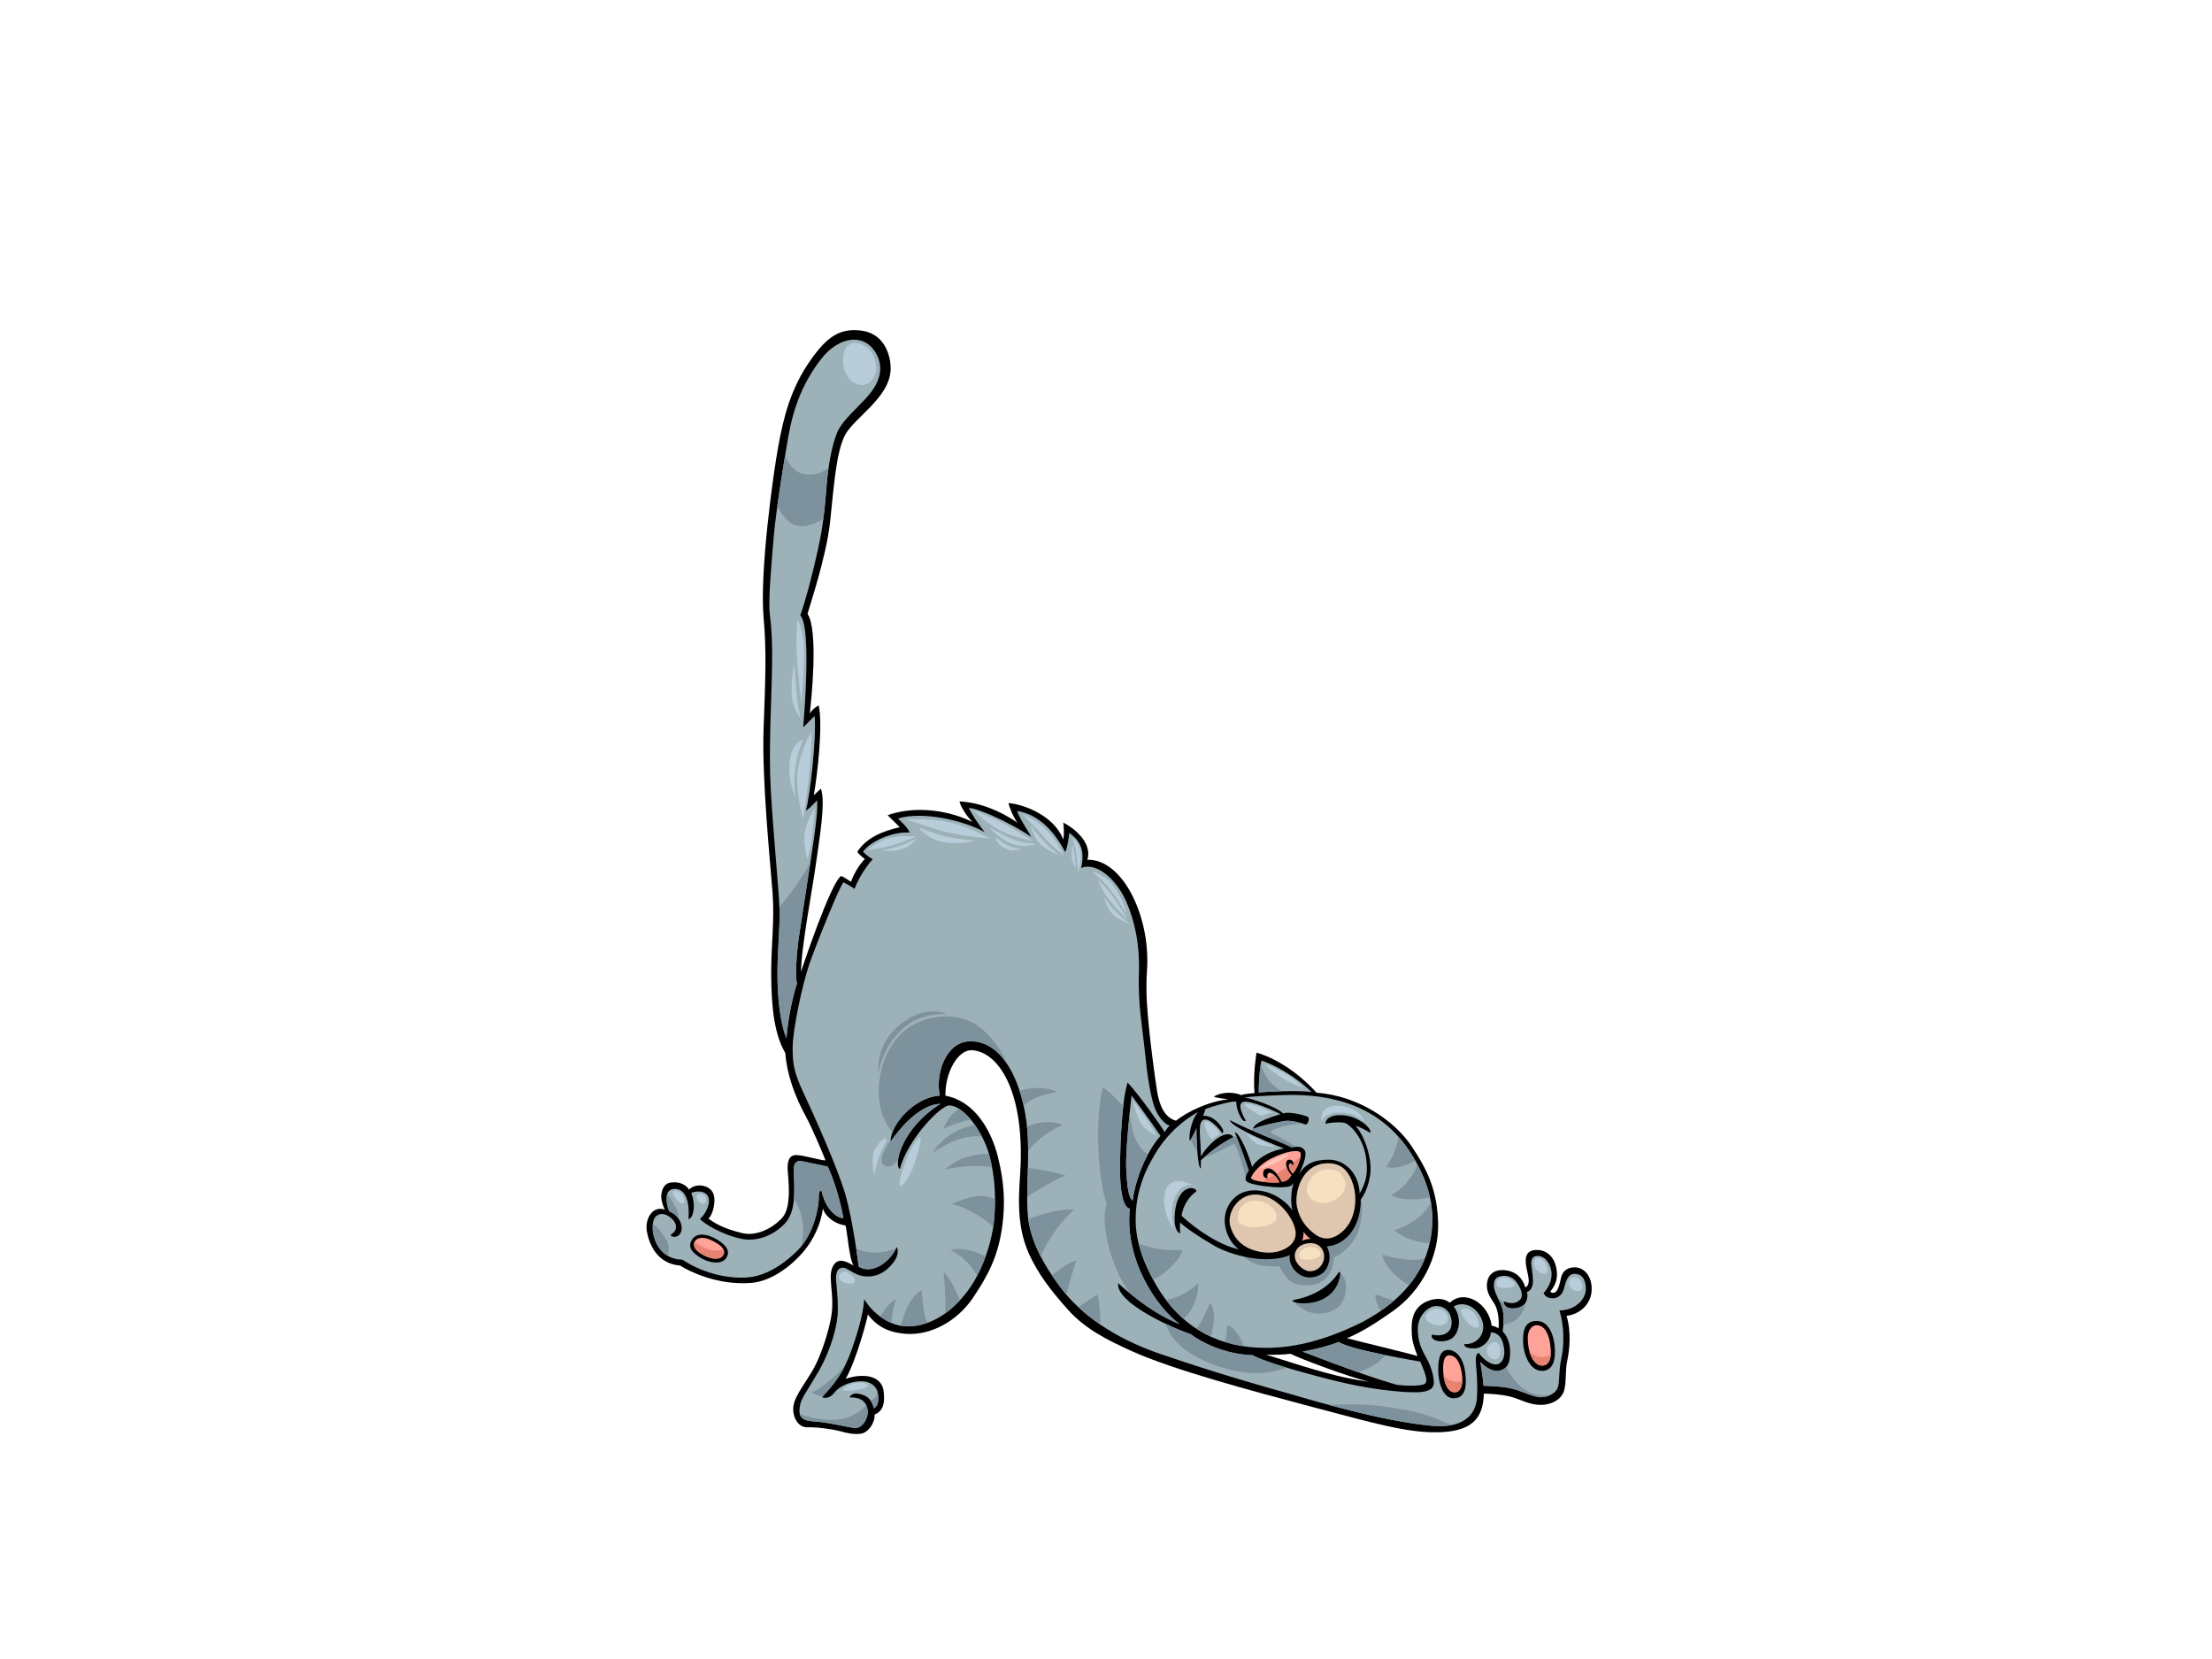 <?xml version="1.0" encoding="utf-8"?>
<!-- Generator: Adobe Illustrator 17.0.0, SVG Export Plug-In . SVG Version: 6.00 Build 0)  -->
<!DOCTYPE svg PUBLIC "-//W3C//DTD SVG 1.1//EN" "http://www.w3.org/Graphics/SVG/1.1/DTD/svg11.dtd">
<svg version="1.1" id="Layer_1" xmlns="http://www.w3.org/2000/svg" xmlns:xlink="http://www.w3.org/1999/xlink" x="0px" y="0px"
	 width="800px" height="600px" viewBox="0 0 800 600" enable-background="new 0 0 800 600" xml:space="preserve">
<g>
	<path d="M233.914,445.091c0.841,5.299,4.022,11.993,12.037,12.607c2.948,1.873,13.209,7.229,25.671,6.289
		c7.548-0.571,14.882-6.492,18.837-11.16c3.954-4.658,6.402-10.251,7.174-15.791c0.769,3.077,4.767,5.846,8.154,6.151
		c0.61,1.848,1.367,12.636,2.974,14.513c-1.068-0.537-3.297-1.929-5.021-1.728c-1.718,0.205-3.443,2.231-3.29,6.291
		c0.15,4.056,0.668,6.078,0.537,10.46c-0.189,6.165-3.875,16.96-6.469,21.776c-2.597,4.816-6.796,9.836-7.506,13.688
		c-0.708,3.852,1.465,8.12,4.969,8.01c3.501-0.111,9.295,0.697,11.862,1.419c2.533,0.709,4.867,1.219,7.4,0.913
		c2.724-0.326,5.238-3.876,5.071-6.896c2.637-1.112,3.954-3.544,3.244-8.614c-0.51-3.652-3.548-5.172-6.589-5.376
		c-3.042-0.2-5.487,0.479-7.097,1.014c3.854-6.792,7.723-21.371,7.993-23.25c3.144,4.077,7.142,6.538,13.914,7
		c8.897,0.606,18.451-4.612,24.142-13.071c5.634-8.372,9.224-15.38,10.612-26.299c0.991-7.822,0.768-15.225-1.693-24.913
		c-2.459-9.691-8.611-19.998-18.915-21.84c-0.152-8.306,4.462-16.804,9.689-16.457c9.227,0.614,18.487,14.041,17.515,41.389
		c-0.288,8.133-2.289,20.744,3.094,32.432c3.277,7.122,7.688,12.919,13.996,19.995c6.303,7.076,14.516,11.117,22.884,14.911
		c15.258,6.927,44.169,14.616,64.92,20.123c23.273,6.172,35.125,9.581,46.157,9.32c11.028-0.258,16.284-4.09,16.458-13.957
		c1.808,0,6.097,0.195,9.608,1.074c3.51,0.881,6.545,2.889,10.725,2.977c4.18,0.086,7.887-2.025,8.748-5.301
		c0.86-3.274,0.314-6.946,1.081-10.588c0.77-3.64,1.612-10.196-0.232-16.292c5.064-0.651,9.051-4.483,9.089-9.622
		c0.038-5.139-3.028-7.971-6.176-7.935c-3.141,0.036-4.522,1.726-5.019,4.217c-0.497,2.491-1.188,4.523-2.224,4.908
		c-1.035,0.383-1.559-0.382-1.559-0.382c1.609-1.879,2.416-4.025,2.416-5.903c0-5.901-3.273-9.089-7.147-9.128
		c-3.87-0.039-4.674,2.378-3.87,6.517c0.349,1.8,0.88,3.567,0.816,4.758c-0.061,1.191-0.433,1.876-1.241,2.26
		c-1.001-3.43-3.456-5.825-7.385-6.219c-3.924-0.39-6.183,1.671-6.475,4.813c-0.298,3.141,1.176,4.908,2.748,7.46
		c1.571,2.551,1.662,7.395,1.393,8.735c-0.807-0.54-1.812-0.82-2.451-0.953c-1.039-8.053-9.742-13.394-15.172-8.266
		c-0.603-0.564-2.999-2.192-7.023-0.95c-7.107,2.199-6.806,8.531-6.719,11.589c0.087,3.056,0.747,5.139,2.087,8.626
		c-1.339-0.534-24.681-6.17-25.486-6.437c5.632-2.414,10.115-5.311,16.328-9.626c10.735-7.463,16.883-19.897,16.625-31.808
		c-0.263-11.912-3.796-19.373-9.688-28.144c-5.89-8.768-18.718-18.064-34.264-19.223c-10.991-12.04-21.731-14.488-21.731-14.488
		s-1.335,7.767-0.727,14.614c-0.74,0.041-3.733,0.304-4.835,0.729c-1.609-0.806-6.241-1.602-9.857,0.532
		c0.805,0.539,3.655,0.729,5.267,0.997c-7.17,0.729-14.941,4.513-18.965,7.731c-4.024-1.074-5.95-5.287-6.806-10.427
		c-0.883-5.301-2.552-18.653-2.975-23.299c-0.424-4.645-1.318-11.98-0.72-20.516c0.615-8.766-1.016-18.524-5.141-26.87
		c-4.12-8.343-10.237-13.512-16.41-13.246c1.977-6.879-6.039-12.113-8.72-13.456c0.197,1.18,0.378,4.61,0,6.087
		c-3.534-8.933-14.727-12.763-19.83-13.154c0.491,2.06,2.156,5.89,3.331,7.111c-6.669-4.462-13.738-7.311-21.004-7.703
		c0,1.075,2.226,5.02,4.643,7.433c-10.337-5.075-22.512-5.468-30.658-2.427l4.366,4.305c-6.233,1.489-12.022,3.748-15.36,8.95
		c0.883,1.177,1.861,1.866,2.748,2.587c-3.338,3.303-5.007,8.21-5.007,8.21c-1.698-1.062-3.141-2.06-3.634-2.06
		c-3.828,2.749-14.162,33.553-14.428,34.627c0-8.611,4.12-29.915,5.3-38.556c1.18-8.638,3.731-22.775,1.865-27.684
		c-0.685,0.685-2.017,1.819-2.551,2.354c1.343-7.507,3.335-25.717,1.765-32.394c-0.536,0-2.432,1.506-3.237,2.848
		c0.538-4.293,3.237-30.14-0.798-35.985c0.386-1.82,6.788-20.463,8.159-33.325c1.373-12.86,2.16-24.932,5.324-31.226
		c3.164-6.292,16.273-13.638,16.569-23.847c0.14-4.909-2.159-12.859-10.308-14.038c-8.149-1.178-12.804,2.449-18.357,10.211
		c-7.658,10.698-10.113,21.497-11.974,31.608c-1.87,10.113-6.777,45.551-5.305,61.947c1.072,11.921,0.685,21.596,0,40.053
		c-0.686,18.453,2.455,48.987,3.242,59.491c0.782,10.504-0.59,18.453-0.492,30.236c0.098,11.782,1.274,21.204,5.103,27.684
		c0.538,7.513,3.279,15.423,7.577,23.203c1.876,3.489,5.726,12.383,6.953,15.614c-1.906,0.02-7.992-1.907-10.628-1.907
		c-2.634,0-3.242,2.431-3.038,5.61c0.212,3.175,1.52,13.146-1.929,16.999c-3.45,3.852-9.34,6.814-14.387,5.638
		c-6.688-1.554-10.182-3.639-12.353-5.291c1.524-1.117,3.116-6.836,1.495-9.573c-1.625-2.738-6.187-3.246-8.515-0.913
		c-1.077-1.609-3.169-3.005-6.696-2.533c-3.037,0.402-3.642,4.358-3.242,6.286c0.259,1.231,0.689,2.599,1.171,3.496
		C235.813,435.899,233.279,441.069,233.914,445.091z M466.781,489.625c2.416,1.341,20.947,8.428,28.406,10.097
		c-10.195-1.339-18.794-3.913-37.305-9.816C460.631,490.104,464.098,489.896,466.781,489.625z"/>
	<path d="M290.941,424.437c1.932-1.508,4.439-0.423,3.872,0.801c-2.344-0.891-4.054,1.36-4.024,3.487
		C289.68,429.025,289.051,425.906,290.941,424.437z"/>
	<path fill="#9DB1B8" d="M290.789,326.78c2.956-19.316,5.211-32.132,4.722-37.335c0,0-2.454,2.749-4.024,3.729
		c1.469-5.789,3.828-25.522,3.142-34.262c-0.271,0.272-2.556,2.553-4.125,4.123c0.271-3.593,3.045-36.319-1.079-40.443
		c1.866-5.206,4.414-14.728,6.379-23.758c1.967-9.032,2.453-14.431,3.144-23.17c0.685-8.737,2.452-16.983,4.513-20.615
		c2.062-3.632,6.284-7.264,9.618-10.897c3.34-3.632,7.882-9.857,3.442-16.885c-4.452-7.028-13.421-5.32-19.54,2.555
		c-9.227,11.876-11.092,23.56-12.368,30.922c-1.276,7.363-4.047,24.453-4.818,33.774c-0.776,9.323-2.033,22.986-1.365,27.875
		c0.668,4.892,0.824,9.953,0.824,14.512c0,12.072-1.117,29.177-0.724,43.409c0.36,13.129,3.286,42.143,3.409,49.149
		c0.122,7.003-0.76,13.877-0.76,22.709c0,8.836,0.983,17.868,3.238,23.366c0.69-8.541,2.748-16.688,3.831-19.829
		c-0.886-3.141,0.126-14.174,1.204-20.076C290.251,330,290.789,327.047,290.789,326.78z"/>
	<path fill="#9DB1B8" d="M456.199,383.541c-0.537,2.685-0.959,6.847-0.959,11.556c3.217-0.269,13.648-0.827,19.052-0.174
		C468.58,389.21,460.429,384.895,456.199,383.541z"/>
	<path fill="#9DB1B8" d="M492.803,478.09c16.636-8.855,25.221-21.462,25.221-37.294c0-8.047-2.686-15.827-8.049-24.143
		c-8.854-13.683-23.073-20.657-42.657-20.657c-5.096,0-13.79,0.49-17.236,0.89c3.243,0.649,11.245,3.244,14.015,5.816
		c2.087-0.933,9.151,0.926,9.151,1.463c0,0,0.469,1.499-0.873,2.572c0,0-4.96-1.701-7.471-1.352
		c-2.513,0.351-9.05,1.744-11.714,2.921c0.088-1.004,1.309-2.789,9.838-5.337c-1.077-0.803-10.721-5.163-13.369-4.471
		c-2.834,0.741,0.916,6.843,0.916,6.843s-0.536,0.32-0.961-0.085c-1.046-1.005-2.482-4.008-2.508-6.791
		c-0.268,0-0.86-0.082-1.128-0.082c-2.738,0.482-6.687,1.45-10.046,2.712c0,0.264-0.272,1.071-0.808,2.412
		c2.684,0,5.203,1.579,6.987,4.705c0.644,1.128,0,1.69,0,1.69c-2.98-4.028-6.121-6.12-7.492-4.431
		c-1.372,1.693-0.3,7.157-0.3,12.794c2.952-5.099,9.484-10.378,11.805-6.978c-5.141,2.402-9.41,6.189-11.805,8.317
		c0,1.071-0.057,2.149,0,2.952c-1.312-0.005-1.634-12.548-1.634-14.425c-0.538,1.342-1.933,4.029-2.415,4.511
		c-0.326-1.613,0.16-6.768,2.974-10.476c-6.972,4.023-12.607,9.658-16.631,17.171c-4.024,6.974-5.901,14.218-5.901,21.73
		c0,8.049,2.949,16.632,8.851,26.024c8.853,13.681,21.73,20.388,38.364,20.388C468.929,487.479,480.465,484.26,492.803,478.09z"/>
	<path fill="#9DB1B8" d="M419.715,410.791c-4.269-6.283-9.184-12.812-10.473-14.585c0,0-2.255,19.015-1.934,26.265
		c0.323,7.252,0.946,10.99,2.337,11.68C410.531,427.306,413.995,417.395,419.715,410.791z"/>
	<path fill="#9DB1B8" d="M484.219,485.335c-4.293,1.608-8.584,2.682-13.145,3.483c15.291,5.902,26.56,9.93,34.338,12.071
		c3.025,0.314,9.517,0.631,10.23-0.795c0.712-1.424-0.629-4.429-1.971-7.648C513.672,492.447,487.865,488.136,484.219,485.335z"/>
	<path fill="#9DB1B8" d="M536.533,501.163c5.634,0.265,8.031,0.463,10.703,1.15c2.671,0.69,5.683,2.214,8.615,2.871
		c2.928,0.662,6.635-0.933,7.496-3.26c0.865-2.324,0.269-5.85,1.343-10.645c1.078-4.793,1.04-11.77-0.686-17.33
		c5.978-0.072,9.776-4.329,9.544-8.164c-0.193-3.219-1.381-4.945-3.836-5.097c-2.45-0.155-3.258,2.111-3.983,5.021
		c-0.732,2.914-2.572,3.911-4.332,3.835c-1.722-0.076-2.724-0.847-3.144-1.916c1.878-1.879,3.452-5.102,2.72-8.399
		c-0.728-3.297-2.876-5.174-5.122-5.018c-1.468,0.104-2.272,1.185-2.007,3.409c0.266,2.222,0.573,3.757,0.573,5.905
		c0,2.147-1.112,3.448-2.185,3.718c0.523,1.876-0.19,3.872-1.112,4.676c-0.918,0.807-2.636,1.413-4.406,1.266
		c-1.844-0.152-2.854-0.96-2.879-2.531c0,0,2.65,1.148,4.527,0.345c0.811-0.346,2.067-1.111,2.034-2.647
		c-0.038-1.534-0.885-3.259-1.995-4.752c-1.112-1.495-3.109-2.455-5.291-2.107c-2.185,0.34-2.819,1.304-2.819,3.719
		c0,0.805,0.533,2.415,1.611,4.56c1.339,2.412,1.876,4.561,1.876,6.708c0,2.413-0.067,3.678-0.334,5.02
		c1.611,1.608,2.885,4.351,2.714,8.359c-0.174,4.008-1.622,5.28-3.879,5.86c-2.255,0.582-5.212-1.249-6.817-3.142
		C535.462,493.916,536.249,496.969,536.533,501.163z"/>
	<path fill="#9DB1B8" d="M310.548,458.106c5.077,3.078,11.632-2.016,13.778-7.111c0,0,1.391,2.292-1.319,5.728
		c-2.303,2.918-5.23,5.073-9.689,4.919c-4.462-0.154-6.688-3.446-8.847-3.136c-1.443,0.203-2.3,1.643-2.073,4.676
		c0.222,3.029,0.63,5.259,0.63,10.533c0,5.271-2.315,14.032-6.873,22.081c-4.829,8.313-6.41,9.767-6.914,12.997
		c-0.508,3.244,0.404,5.069,5.067,5.275c4.666,0.2,11.806,2.033,14.727,2.385c2.917,0.349,5.251-3.911,4.743-6.645
		c-0.508-2.736-2.028-4.46-6.591-4.46c1.217-1.825,2.834-1.61,5.271-0.712c1.929,0.712,3.142,2.637,3.55,4.665
		c1.42-0.507,1.929-2.634,1.519-5.272c-0.403-2.638-2.632-4.496-6.082-4.479c-3.445,0.015-7.603,1.436-9.732,4.174
		c-2.129,2.739-4.392,1.594-4.392,1.594c4.833-5.363,7.736-8.791,10.779-17.411c3.042-8.615,4.295-14.575,4.447-18.113
		c1.847,3.382,7.612,9.657,15.263,9.902c7.657,0.248,15.655-4.213,21.959-12.517c6.306-8.303,9.379-19.994,9.842-26.762
		c0.459-6.767,0.498-13.779-1.749-22.423c-2.251-8.641-9.307-18.189-14.583-18.189c-3.069,0-14.901,12.067-17.88,23.02
		c-2.392-2.091,1.302-15.318,14.755-23.608c-5.15,0.139-11.455,4.292-18.07,13.674c0-6.768,9.38-16.303,17.8-16.627
		c-1.652-7.98,2.196-19.514,10.96-19.668c13.4-0.236,20.301,18.915,20.917,35.371c0.386,10.307-0.772,20.762,0,27.992
		c0.768,7.228,3.999,15.223,11.688,25.529c7.689,10.306,19.749,18.236,34.504,23.599c13.146,4.565,29.242,9.662,48.559,15.024
		c26.29,7.782,40.951,10.556,51.241,11.535c11.104,1.065,16.016-3.649,16.428-10.229c0.259-4.177-0.056-8.389-0.331-11.5
		c-0.273-3.108-0.017-4.401,0.976-4.614c1.877,2.682,4.852,4.609,6.806,4.077c1.955-0.526,2.738-3.08,2.344-5.73
		c-0.39-2.652-1.373-5.595-4.757-5.805c-0.344,3.404-3.318,5.775-5.944,5.82c-1.768,0.028-3.749-0.219-3.717-1.528
		c5.354,0.191,8.244-4.676,6.258-9.156c-1.983-4.483-6.422-6.552-10.081-4.483c1.071,1.341,2.455,4.223,1.722,7.496
		c-0.733,3.275-2.508,4.798-5.413,5.072c-2.901,0.269-4.797-0.977-4.106-2.4c2.456,0.732,7.181,0.261,7.058-4.309
		c-0.122-4.567-3.231-6.214-5.982-5.987c-2.753,0.224-6.332,3.705-6.246,8.44c0.064,3.534,0.693,5.864,2.57,9.35
		c2.148,3.755,2.931,6.313,3.221,9.39c0.288,3.078-2.449,3.639-4.66,3.907c-1.039,0.127-5.581,0.278-14.21-0.869
		c-8.629-1.147-15.702-2.818-24.388-5.148c-8.681-2.329-18.565-5.237-22.328-7.336c-10.21-0.294-18.763-4.819-22.298-7.57
		c-7.806-2.634-27.272-11.659-26.258-18.451c0,0,10.847,10.443,22.247,14.831c-8.346-6.188-19.929-23.07-18.065-41.823
		c0,0-3.421,0.469-3.533-13.841c-0.033-4.382,0.332-24.216,2.749-31.708c3.83,3.925,12.552,16.258,13.357,17.867
		c0.805-1.074,1.054-1.55,1.86-2.357c-1.61-0.265-4.086-2.966-5.399-6.38c-1.523-3.965-2.751-11.979-3.535-20.03
		c-0.787-8.049-2.589-17.253-2.195-28.346c0.392-11.093-1.72-19.785-4.578-26.233c-3.832-8.638-11.094-14.333-16.298-12.174
		c1.375-6.283-0.197-9.72-4.321-12.663c0,0-0.488,5.102-1.468,6.968c-3.534-6.968-9.326-13.644-17.378-14.92
		c0.396,1.866,3.731,6.873,5.107,9.425c-6.971-4.909-19.435-10.504-22.583-10.504c1.18,2.554,3.338,5.595,5.695,8.734
		c-7.459-4.218-22.482-7.655-31.312-4.904c0,0,4.118,3.763,4.118,5.104c-5.102-0.491-13.544,2.554-16.786,6.871
		c0.887,0.981,2.358,2.158,3.54,2.75c0,0-4.126,4.32-6.585,10.7c-1.273-0.885-2.95-1.822-4.021-2.357
		c-1.376,1.473-9.622,21.796-12.275,29.45c-2.647,7.659-5.984,23.562-6.084,30.042c-0.097,6.478,0.653,9.7,4.19,17.233
		c3.539,7.537,11.844,25.994,14.766,35.837C308.553,441.494,310.548,458.106,310.548,458.106z"/>
	<path fill="#9DB1B8" d="M246.764,455.569c8.583,5.634,17.803,6.888,23.682,6.421c4.565-0.367,10.716-2.602,17.926-9.652
		c6.449-6.298,7.856-17.05,7.762-19.278c-0.09-2.225,0.806-3.229,1.098-1.918c1.239,5.568,4.988,9.42,7.778,9.392
		c-1.065-6.255-3.295-13.605-5.628-18.625c-1.613-0.269-7.974-1.739-9.664-2.034c-1.69-0.296-2.814,1.089-2.685,3.489
		c0.487,8.99,0.542,15.313-3.366,19.331c-3.75,3.853-9.645,6.613-15.69,5.305c-7.501-1.621-14.004-5.956-14.812-7.171
		c1.516-1.218,3.84-4.928,3.128-7.562c-0.709-2.637-4.155-2.738-6.282-1.855c1.819,4.694,0.602,9.459-1.018,9.459
		c0.607-7.809-1.855-11.354-5.58-10.85c-3.635,0.494-2.126,6.794-1.314,8.11c4.155,1.726,5.273,5.982,3.852,8.111
		c-0.936,1.403-3.043,1.321-3.451,0.407c0.813-0.711,2.237-1.319,1.93-3.449c-0.305-2.129-3.342-4.358-5.272-4.154
		c-1.926,0.202-3.451,1.621-3.042,6.079C236.521,449.587,239.564,455.468,246.764,455.569z"/>
	<path fill="#7E929D" d="M297.8,187.556c-2.055,1.399-4.492,2.35-6.569,2.667c-2.936,0.453-5.416-0.814-7.328-3.004
		c-1.113-1.272-2.018-2.706-2.76-4.233c0.857-6.271,1.918-12.985,2.749-17.994c1.37,2.941,3.568,5.76,6.793,6.439
		c3.301,0.692,6.669-0.25,8.999-2.379c-0.308,2.125-0.564,4.352-0.737,6.614C298.59,180.203,298.282,183.843,297.8,187.556z"/>
	<path fill="#7E929D" d="M281.937,329.464c-0.007-0.395-0.022-0.866-0.048-1.389c4.151-5.047,7.914-10.33,11.164-15.9
		c-0.672,4.348-1.44,9.224-2.264,14.606c0,0.267-0.539,3.22-1.339,8.854c-1.078,5.902-2.09,16.935-1.204,20.076
		c-1.082,3.141-3.141,11.288-3.831,19.829c-2.255-5.498-3.238-14.53-3.238-23.366C281.177,343.341,282.06,336.467,281.937,329.464z"
		/>
	<path fill="#7E929D" d="M463.648,394.674c-3.569,0.095-6.841,0.296-8.408,0.423c0-4.051,0.313-7.694,0.744-10.341
		C456.9,388.845,460,392.902,463.648,394.674z"/>
	<path fill="#7E929D" d="M471.429,470.135c1.903-0.352,3.796-0.879,5.53-1.756c3.505-1.773,6.204-4.356,7.528-8.046
		c0.013,0.008,0.021,0.018,0.032,0.023c3.299,1.675,3.366,10.709-2.09,13.424c-4.223,2.101-8.756,1.666-12.495-1.159
		c-0.825-0.525-1.41-1.243-1.78-2.135c0.085-0.013,0.185-0.033,0.297-0.054C469.445,470.389,470.45,470.318,471.429,470.135z"/>
	<path fill="#7E929D" d="M460.453,440.007c4.54-1.497,9.254-2.585,13.922-3.617c3.233-0.713,15.567-3.384,17.766-2.559
		c0.944,1.893,0.378,9.267-1.421,12.857c-1.795,3.597-5.496,7.073-8.292,8.018c-0.414,9.259-7.449,11.045-12.992,9.815
		c-3.732-0.829-5.195-3.862-6.771-6.498c-14.928,0.555-14.92-7.073-12.833-10.603C452.132,443.528,456.278,441.381,460.453,440.007z
		"/>
	<path fill="#7E929D" d="M430.575,412.228c0.615-0.923,1.661-2.974,2.111-4.097c0,0.954,0.085,4.675,0.337,8.099
		C432.984,416.288,431.071,413.732,430.575,412.228z"/>
	<path fill="#7E929D" d="M501.273,422.085c2.686-3.858,3.861-7.031,4.455-11.018c1.529,1.717,2.949,3.579,4.247,5.586
		c0.666,1.033,1.291,2.061,1.877,3.079C508.499,421.568,504.9,422.887,501.273,422.085z"/>
	<path fill="#7E929D" d="M503.059,432.178c4.391-2.156,8.041-6.484,9.509-11.139c2.184,4.038,3.718,7.982,4.588,11.924
		C513.791,434.05,506.028,434.218,503.059,432.178z"/>
	<path fill="#7E929D" d="M504.274,444.958c5.193-1.719,10.835-5.14,13.22-10.217c0.341,2.009,0.53,4.024,0.53,6.055
		c0,3.061-0.326,6.004-0.966,8.821C512.405,449.352,507.857,447.941,504.274,444.958z"/>
	<path fill="#7E929D" d="M499.919,453.857c4.983,1.1,10.379,2.622,15.419,1.246c-1.391,3.47-3.325,6.721-5.786,9.746
		C507.539,463.697,501.192,459.246,499.919,453.857z"/>
	<path fill="#7E929D" d="M497.457,468.145c2.324,0.588,4.436,1.825,6.805,2.153c-1.531,1.341-3.188,2.624-4.969,3.85
		C498.254,472.297,497.264,470.126,497.457,468.145z"/>
	<path fill="#7E929D" d="M419.83,451.861c2.66,0.406,5.238,0.178,7.901,0.208c-0.659,2.398-2.583,4.416-4.284,6.128
		c-1.944,1.96-3.881,3.596-6.494,4.421c-2.404-4.436-4.114-8.692-5.127-12.802C414.452,450.637,417.106,451.446,419.83,451.861z"/>
	<path fill="#7E929D" d="M433.406,464.013c0.147,4.62-1.932,10.007-5.356,13.03c-2.292-2.016-4.417-4.324-6.373-6.928
		C426.024,469.46,430.297,467.064,433.406,464.013z"/>
	<path fill="#7E929D" d="M437.774,471.172c2.049,3.505,1.284,8.35,0.123,12.248c-1.836-0.839-3.59-1.812-5.278-2.917
		C435.13,477.871,435.984,474.315,437.774,471.172z"/>
	<path fill="#7E929D" d="M449.765,486.882c-2.298-0.344-4.516-0.836-6.649-1.482c0.341-2.04,0.593-4.082,0.718-6.143
		C446.683,480.043,448.937,484.198,449.765,486.882z"/>
	<path fill="#7E929D" d="M468.905,415.047c-2.454,1.41-6.908-1.603-9.235-2.539c-2.34-0.936-5.5-2.131-7.625-3.457
		c0.321-0.396,0.764-0.562,1.843-1.022c2.967-1.11,8.698-2.32,11.016-2.643c2.048-0.284,5.72,0.792,7.007,1.199
		c-1.406-0.253-4.013-0.109-6.87,0.576c-2.855,0.683-5.796,1.767-5.393,2.333C460.053,410.056,465.765,412.553,468.905,415.047z"/>
	<path fill="#7E929D" d="M448.302,412.031c0.859,1.591,2.044,4.283,2.63,5.998c0.564,1.662,1.538,3.821,1.419,5.612
		c-0.057,0.887-1.378,2.087-1.556,3.037c-0.885-3.784-3.743-13.176-4.425-12.919c-3.301,1.245-7.566,4.146-10.755,4.704
		c2.098-1.821,5.05-4.228,8.507-6.15C446.528,411.025,447.412,410.386,448.302,412.031z"/>
	<path fill="#7E929D" d="M408.558,402.48c0.593,5.768,1.82,11.842,6.542,15.018c0.02,0.012,0.035,0.017,0.052,0.029
		c-3.016,5.592-4.892,11.85-5.508,16.625c-1.391-0.691-2.014-4.429-2.337-11.68C407.104,417.909,407.922,408.691,408.558,402.48z"/>
	<path fill="#7E929D" d="M491.166,496.302c-5.723-2.019-12.4-4.512-20.091-7.483c4.56-0.801,8.852-1.875,13.145-3.483
		c1.885,1.448,9.695,3.296,16.801,4.748C498.836,493.096,494.601,495.181,491.166,496.302z"/>
	<path fill="#7E929D" d="M548.704,476.952c-1.145,0.992-3.121,1.936-4.974,2.087c0.032-0.71,0.047-1.525,0.047-2.558
		c0-2.148-0.537-4.296-1.876-6.708c-0.112-0.221-0.216-0.434-0.312-0.643c0.646,0.818,1.414,1.545,2.339,2.189
		c0.273,1.132,1.23,1.735,2.788,1.866c1.769,0.148,3.488-0.459,4.406-1.266c0.186-0.163,0.357-0.38,0.516-0.629
		C551.28,473.458,550.317,475.552,548.704,476.952z"/>
	<path fill="#7E929D" d="M542.279,495.72c0.969-0.249,1.783-0.628,2.419-1.291c3.085,5.797,7.656,10.684,14.811,10.175
		c0.455-0.03,0.903-0.087,1.346-0.16c-1.491,0.774-3.368,1.106-5.004,0.739c-2.932-0.657-5.944-2.181-8.615-2.871
		c-2.672-0.687-5.07-0.885-10.703-1.15c-0.285-4.193-1.071-7.246-1.071-8.585C537.067,494.471,540.024,496.302,542.279,495.72z"/>
	<path fill="#7E929D" d="M440.35,494.045c-7.761-2.703-16.004-7.097-18.805-15.291c3.507,1.669,6.827,3.005,9.13,3.78
		c3.535,2.751,12.088,7.277,22.298,7.57c2.33,1.299,7.012,2.909,12.303,4.502C457.362,497.835,448.29,496.813,440.35,494.045z"/>
	<path fill="#7E929D" d="M400.256,435.392c-2.707-6.953-4.758-29.471-1.327-42.117c2.099,1.174,5.274,4.77,7.31,6.796
		c-1.012,8.811-1.195,20.017-1.172,23.179c0.112,14.31,3.533,13.841,3.533,13.841c-1.864,18.753,9.719,35.635,18.065,41.823
		c-6.751-2.6-13.306-7.318-17.533-10.739C402.686,460.927,397.434,442.546,400.256,435.392z"/>
	<path fill="#7E929D" d="M339.885,396.264c-7.031,0.273-14.726,6.964-17.077,13.109c-5.016-5.386-5.748-13.709-4.429-20.668
		c1.416-7.469,5.253-14.479,12.14-18.2c7.06-3.813,16.543-4.194,23.246,0.611c4.754,3.405,8.268,8.388,10.534,13.813
		c-3.349-5.106-7.823-8.431-13.454-8.333C342.081,376.749,338.232,388.283,339.885,396.264z"/>
	<path fill="#7E929D" d="M382.37,394.96c-4.303,0.703-9.058,1.901-12.145,4.989c-0.41-1.834-0.895-3.635-1.46-5.371
		C373.159,392.927,379.215,393.187,382.37,394.96z"/>
	<path fill="#7E929D" d="M371.421,407.424c3.805-1.741,8.96-2.256,12.871-0.548c-2.665,1.022-9.223,4.744-12.451,9.524
		c0-1.474-0.027-2.954-0.079-4.433C371.704,410.469,371.583,408.947,371.421,407.424z"/>
	<path fill="#7E929D" d="M385.306,425.123c-5.629,2.476-12.42,6.604-13.814,7.812c0.021-3.259,0.165-6.82,0.266-10.523
		C374.245,422.599,383.358,424.266,385.306,425.123z"/>
	<path fill="#7E929D" d="M388.587,437.431c-6.913,5.991-10.856,13.854-12.229,16.931c-2.55-4.948-3.924-9.351-4.482-13.481
		C377.711,438.825,382.353,437.3,388.587,437.431z"/>
	<path fill="#7E929D" d="M396.884,468.156c0.764,2.92,1.248,8.245,0.911,10.797c-2.811-1.924-5.414-3.995-7.784-6.205
		C391.284,472.043,394.336,469.614,396.884,468.156z"/>
	<path fill="#7E929D" d="M351.181,405.007c-3.459,0.554-6.768,1.678-9.941,3.158c1.176-2.848,2.896-5.631,5.629-7.135
		C348.32,401.95,349.791,403.332,351.181,405.007z"/>
	<path fill="#7E929D" d="M337.181,417.076c3.361-5.529,9.071-9.123,15.465-10.138c0.887,1.262,1.714,2.633,2.455,4.056
		C348.636,410.412,342.381,413.35,337.181,417.076z"/>
	<path fill="#7E929D" d="M344.164,435.46c4.642-2.107,11.037-4.348,15.69-1.667c0,2.265-0.096,4.46-0.243,6.625
		c-0.068,1.002-0.203,2.122-0.385,3.31C357.275,441.709,350.337,436.661,344.164,435.46z"/>
	<path fill="#7E929D" d="M343.735,452.138c4.45-1.497,10.827,1.085,12.691,2.383c-0.84,2.326-1.853,4.674-3.043,6.928
		C352.578,459.586,348.646,454.175,343.735,452.138z"/>
	<path fill="#7E929D" d="M341.27,460.011c2.564,2.506,4.509,6.976,5.935,10.227c-1.743,1.892-3.586,3.512-5.488,4.855
		C342.185,472.996,341.732,464.313,341.27,460.011z"/>
	<path fill="#7E929D" d="M333.412,466.63c0.174,3.828,0.482,8.436,1.925,11.819c-2.496,0.894-5.03,1.332-7.527,1.247
		c-0.696-0.021-1.372-0.11-2.038-0.225C327.081,475.055,328.972,468.881,333.412,466.63z"/>
	<path fill="#7E929D" d="M324.065,469.842c-1.076,2.921-1.61,6.884-1.697,8.632c-1.481-0.62-2.843-1.429-4.056-2.33
		C319.276,474.773,321.297,471.225,324.065,469.842z"/>
	<path fill="#7E929D" d="M502.223,508.903c4.358,0.686,8.846,1.415,13.068,2.711c3.322,1.019,6.502,2.379,9.66,3.808
		c-2.03,0.399-4.419,0.493-7.196,0.224c-8.323-0.79-19.508-2.762-37.391-7.596C487.663,507.799,495.008,507.767,502.223,508.903z"/>
	<path fill="#7E929D" d="M341.842,422.929c4.063-3.948,10.22-5.636,15.807-5.671c0.069,0.245,0.147,0.493,0.213,0.736
		c0.372,1.437,0.677,2.826,0.932,4.179C353.142,421.154,347.451,421.894,341.842,422.929z"/>
	<path fill="#7E929D" d="M389.204,455.863c-1.028,3.184-3.184,10.768-3.558,12.346c-0.762-0.89-1.502-1.793-2.196-2.723
		c-1.11-1.488-2.122-2.922-3.048-4.317C382.621,459.541,386.536,456.513,389.204,455.863z"/>
	<path fill="#7E929D" d="M315.121,506.216c0.721,0.016,1.166-0.425,1.576-0.942c0.629-0.792,0.559-1.859,0.302-2.858
		c0.261,0.492,0.439,1.033,0.529,1.613c0.41,2.637-0.099,4.765-1.519,5.272c-0.22-1.099-0.686-2.16-1.365-3.023
		C314.791,506.236,314.944,506.213,315.121,506.216z"/>
	<path fill="#7E929D" d="M304.651,513.16c3.109-0.514,7.585-3.067,8.524-5.204c0.286,0.547,0.479,1.168,0.605,1.853
		c0.507,2.734-1.826,6.994-4.743,6.645c-2.92-0.352-10.06-2.185-14.727-2.385c-3.194-0.139-4.622-1.041-5.047-2.635
		C294.239,513.054,299.64,513.987,304.651,513.16z"/>
	<path fill="#7E929D" d="M293.927,503.477c1.993-0.988,3.787-2.242,5.498-3.672c2.137-1.79,4.373-3.663,6.165-5.844
		c-2.192,4.428-4.603,7.278-7.93,10.984C296.787,505.108,293.286,503.799,293.927,503.477z"/>
	<path fill="#7E929D" d="M324.122,451.448c-2.331,4.94-8.647,9.642-13.574,6.658c0,0-0.319-2.695-0.901-6.555
		C313.917,453.7,319.833,453.294,324.122,451.448z"/>
	<path fill="#7E929D" d="M340.155,399.216c-10.043,6.189-14.645,15.124-15.34,20.13c-0.684,0.896-1.629,2.214-2.79,2.487
		c-1.154,0.271-2.762-0.222-3.068-1.516c-0.297-1.292,0.166-2.652,0.718-3.816c0.695-1.462,1.571-2.804,2.435-4.162
		c-0.014,0.185-0.025,0.371-0.025,0.551C328.7,403.508,335.005,399.355,340.155,399.216z"/>
	<path fill="#7E929D" d="M289.698,450.891c0.483-1.692,0.747-3.47,0.747-5.317c-0.004-4.358-1.05-8.554-3.311-11.987
		c0.241-2.927,0.11-6.324-0.101-10.226c-0.129-2.4,0.995-3.784,2.685-3.489c1.691,0.296,8.052,1.765,9.664,2.034
		c2.333,5.021,4.563,12.37,5.628,18.625c-2.79,0.029-6.539-3.823-7.778-9.392c-0.292-1.31-1.188-0.306-1.098,1.918
		C296.224,435.123,295.015,444.513,289.698,450.891z"/>
	<path fill="#7E929D" d="M242.967,434.2c1.307,2.049,2.514,4.301,2.559,6.71c-0.73-1.12-1.86-2.129-3.427-2.781
		c-0.53-0.858-1.345-3.831-0.849-5.936C241.922,432.763,242.493,433.445,242.967,434.2z"/>
	<path fill="#7E929D" d="M239.541,446.212c0.898,1.287,1.93,2.613,2.203,4.196c0.23,1.325,0.1,2.574-0.256,3.761
		c-3.467-2.032-5.085-5.886-5.371-9.046c-0.084-0.932-0.079-1.723-0.011-2.407C237.561,443.464,238.631,444.903,239.541,446.212z"/>
	<path d="M550.969,482.386c0.308-2.647,1.609-4.754,5.061-4.639c4.559,0.154,6.49,6.328,6.323,11.809
		c-0.156,5.059-2.568,6.169-4.521,6.247c-2.417,0.097-4.412-1.649-5.713-4.679C550.814,488.097,550.662,485.029,550.969,482.386z"/>
	<path fill="#FFA297" d="M557.6,479.816c-2.378-1.495-5.113,0.152-5.06,4.255c0.076,6.019,2.416,9.622,4.947,9.814
		c2.53,0.194,3.562-2.204,3.372-5.481C560.669,485.107,559.979,481.312,557.6,479.816z"/>
	<path d="M251.191,453.297c-1.544-1.362-2.303-3.116-0.707-5.253c2.109-2.825,6.875-1.325,10.274,1.201
		c3.146,2.328,2.782,4.351,1.971,5.623c-1.005,1.573-2.993,2.066-5.487,1.556C254.745,455.914,252.73,454.657,251.191,453.297z"/>
	<path fill="#FFA297" d="M252.489,447.957c-1.998,0.848-2.157,3.31,0.465,5.087c3.849,2.609,7.168,2.717,8.403,1.195
		c1.241-1.518,0.175-3.233-1.988-4.555C257.197,448.351,254.486,447.11,252.489,447.957z"/>
	<path d="M468.525,469.992c5.909-1.097,12.055-4.37,15.293-9.39c1.639-2.54,1.039,3.663-2.081,6.836
		c-3.123,3.169-6.899,3.776-9.62,3.929C469.398,471.512,465.539,470.547,468.525,469.992z"/>
	<path d="M495.487,409.678c-1.17-0.739-3.858-2.245-5.197-2.513c3.485,4.023,6.076,12.209,5.235,17.882
		c-0.643,4.349-2.335,7.41-3.384,8.783c0,11.842-7.25,16.758-12.214,16.894c1.339,3.247,1.058,5.25,0.141,7.409
		c-0.915,2.159-2.998,3.643-6.045,3.858c-4.621,0.33-8.287-4.514-7.509-8.047c-8.566,3.533-21.388,0.04-27.347-3.403
		c-5.89-3.403-10.407-6.545-12.359-8.402c-0.142,1.4-0.078,2.837-0.011,4.016c-1.831-0.979-2.281-3.882-1.831-7.982
		c0.456-4.191,2.091-7.461,4.776-8.314c1.57-0.497,2.967,0.209,2.967,1.014c-2.117,1.343-4.867,4.748-5.364,8.852
		c5.475,5.124,14.11,10.816,20.658,12.074c-3.733-2.569-6.585-9.322-4.191-14.805c2.028-4.646,6.349-7.131,11.913-6.348
		c6.319,0.892,10.472,5.104,11.714,7.199c-0.851-3.141-0.393-7.917,0.417-9.923c-0.931,0.994-1.17,1.398-4.396,1.48
		c-3.221,0.08-11.6-0.807-12.727-2.257c-0.703-0.901,0.161-2.739,0.968-3.868c0,0-3.464-10.233-5.156-13.775
		c1.789,0.088,5.235,8.539,6.287,12.519c2.574-4.06,8.03-6.1,11.514-6.64c-10.192-4.023-19.252-8.297-19.563-10.262
		c4.828,2.415,6.996,3.335,10.3,4.785c3.305,1.45,10.356,4.069,11.97,5.143c1.648-0.309,3.579-0.794,4.787,0.977
		c1.209,1.777-1.37,7.253-2.105,8.678c2.41-3.755,5.246-5.219,10.646-5.29c6.203-0.083,11.197,5.235,11.352,12.267
		c1.878-3.488,3.15-6.308,2.423-12.267c-0.726-5.96-3.865-11.119-7.521-13.221c-1.611-0.537-6.336-0.205-7.141,0.328
		c-0.402-1.772,2.014-3.298,5.074-3.222c3.064,0.083,5.237,0.726,7.814,2.337C494.96,407.245,496.088,409.258,495.487,409.678z"/>
	<path fill="#FFA297" d="M466.036,419.448c0.89-0.254,1.58,0.434,1.732,1.087c0.156,0.675-0.112,1.465-0.312,0.931
		c-0.197-0.534-1.085-1.113-1.291-0.206c-0.208,0.905,0.567,2.456,1.421,3.179c1.326-1.291,3.62-6.723,2.612-7.73
		c-1.01-1.009-5.611-0.2-10.524,2.298c-4.915,2.499-7.485,6.62-7.169,7.169c0.645,1.128,7.41,1.769,10.229,1.447
		c-0.534-1.339-2.129-3.184-3.267-3.441c-1.14-0.258-1.216,1.087-1.062,1.76c0.126,0.554-1.371,0-1.525-0.907
		c-0.156-0.904-0.063-2.346,1.585-2.478c1.646-0.135,3.478,1.612,5.086,4.831c1.779-0.078,2.728-1.05,3.5-2.419
		C465.707,423.899,464.044,420.017,466.036,419.448z"/>
	<path fill="#FFA297" d="M470.843,448.709c1.109-0.395,2.159-0.656,3.18-0.666c-0.891-0.578-1.807-1.431-2.592-2.608
		C471.496,446.484,471.377,447.904,470.843,448.709z"/>
	<path fill="#DEC7AE" d="M469.734,450.995c-1.118,1.052-1.772,2.49-1.313,4.323c0.456,1.832,3.008,4.583,5.627,4.451
		c2.62-0.132,4.386-2.227,4.777-4.451c0.393-2.226-0.72-4.646-2.945-5.43C473.656,449.102,470.849,449.94,469.734,450.995z"/>
	<path fill="#DEC7AE" d="M468.615,446.024c-0.065-4.712-6.348-13.809-14.397-14.002c-6.284-0.157-10.743,6.448-9.226,11.585
		c1.83,6.214,6.804,8.769,12.301,9.357C462.791,453.552,468.681,450.804,468.615,446.024z"/>
	<path fill="#DEC7AE" d="M489.402,428.432c-1.53-4.835-4.186-7.82-9.264-7.735c-9.669,0.164-12.11,11.086-11.064,15.841
		c1.046,4.752,3.444,7.393,6.022,9.486c2.578,2.096,6.286,3.272,10.798-0.979C490.409,440.795,490.932,433.265,489.402,428.432z"/>
	<path d="M520.153,495.422c-0.037-4.95,1.15-7.324,3.724-7.207c2.571,0.121,5.361,2.538,6.057,8.314
		c0.91,7.563-1.531,9.138-4.119,9.184C521.958,505.788,520.194,500.371,520.153,495.422z"/>
	<path fill="#FFA297" d="M526.251,503.536c2.296-0.119,3.088-3.364,2.376-7.242c-0.714-3.88-2.098-5.9-4.198-6.136
		c-2.097-0.24-2.811,2.456-2.414,6.689C522.412,501.083,523.955,503.657,526.251,503.536z"/>
	<path fill="#E88372" d="M560.855,489.868c-0.171,2.495-1.236,4.178-3.368,4.016c-1.745-0.131-3.399-1.883-4.28-4.93
		C555.62,491.136,558.628,491.355,560.855,489.868z"/>
	<path fill="#E88372" d="M261.699,452.029c0.314,0.739,0.237,1.496-0.341,2.21c-1.235,1.523-4.554,1.414-8.403-1.195
		c-1.847-1.248-2.309-2.836-1.729-3.963C254.148,451.581,258.006,452.898,261.699,452.029z"/>
	<path fill="#E88372" d="M466.131,421.618c0.309-0.219,0.609-0.444,0.912-0.668c0.184,0.132,0.343,0.324,0.414,0.516
		c0.199,0.534,0.467-0.256,0.312-0.931c-0.009-0.034-0.024-0.069-0.033-0.102c0.938-0.734,1.832-1.517,2.674-2.366
		c-0.243,2.005-1.81,5.388-2.823,6.372C466.837,423.805,466.15,422.532,466.131,421.618z"/>
	<path fill="#E88372" d="M460.071,425.396c0.241-0.141,0.478-0.283,0.717-0.423c0.819,0.725,1.603,1.79,1.946,2.649
		c-1.528,0.178-4.212,0.07-6.458-0.249C457.56,426.778,458.825,426.118,460.071,425.396z"/>
	<path fill="#E88372" d="M465.338,422.157c0.351,1.135,1.066,2.299,1.714,2.812c-0.771,1.369-1.721,2.341-3.5,2.419
		c-0.596-1.192-1.22-2.179-1.856-2.947C462.927,423.712,464.15,422.956,465.338,422.157z"/>
	<path fill="#E88372" d="M528.859,499.534c-0.131,2.298-0.998,3.924-2.608,4.002c-2.139,0.111-3.624-2.116-4.139-5.848
		C524.193,499.516,526.563,500.089,528.859,499.534z"/>
	<path fill="#F5E1C0" d="M473.181,450.983c-1.415,0.201-3.862,1.719-3.292,3.579c0.571,1.862,7.728,1.003,7.728-1.002
		C477.618,451.559,475.186,450.698,473.181,450.983z"/>
	<path fill="#F5E1C0" d="M453.142,434.239c-3.016,0.109-6.439,3.866-5.295,7.441c1.144,3.579,14.564,2.404,13.885-1.859
		C461.158,436.242,457.007,434.094,453.142,434.239z"/>
	<path fill="#F5E1C0" d="M484.919,424.507c-1.888-2.115-7.586-2.719-10.734,1.572c-3.148,4.294-1.289,8.733,4.006,9.017
		C483.488,435.381,489.641,429.802,484.919,424.507z"/>
	<path fill="#FFC5BB" d="M465.016,417.527c-1.895,0.447-6.769,2.569-8.847,4.647c-1.072,1.067,3.758-0.923,6.413-2.249
		C465.108,418.66,467.449,416.956,465.016,417.527z"/>
	<path fill="#B8CDD9" d="M460.501,414.463c-0.721-0.282-7.533-3.45-9.079-4.268c-1.543-0.816,2.27,3.179,3.268,3.635
		C455.691,414.284,462.59,415.284,460.501,414.463z"/>
	<path fill="#B8CDD9" d="M460.231,402.479c0.781,0-7.537-3.542-9.716-3.362c-2.178,0.182,5.525,4.703,5.903,4.451
		C456.961,403.205,458.956,402.479,460.231,402.479z"/>
	<path fill="#B8CDD9" d="M441.071,410.288c-0.525,0.232-2.27,1.18-2.634,1.814c-0.363,0.638-3.996-5.902-2.452-6.445
		C437.528,405.112,441.887,409.924,441.071,410.288z"/>
	<path fill="#B8CDD9" d="M471.306,393.397c0,0-1.906-2.36-5.99-4.812c-4.087-2.452-7.991-3.813-7.991-3.813s2.906,2.995,6.629,5.265
		C467.675,392.308,471.306,393.397,471.306,393.397z"/>
	<path fill="#B8CDD9" d="M493.464,405.565c0,0-2.901-2.884-8.08-3.177c-6.447-0.365-7.356,3.088-7.356,3.088
		s-1.271-5.994,6.266-5.542C491.83,400.39,493.464,405.565,493.464,405.565z"/>
	<path fill="#B8CDD9" d="M431.536,428.629c0,0-4.358-1.18-6.629,4.451c-2.093,5.195-0.452,11.624-0.452,11.624
		s-5.098-7.297-2.908-14.168C423.546,424.27,431.536,428.629,431.536,428.629z"/>
	<path fill="#B8CDD9" d="M418.368,410.741c0,0-2.179-3.816-4.266-6.719c-2.089-2.904-4.361-5.992-4.361-5.992
		s1.183,5.631,2.908,8.353C414.374,409.109,418.368,410.741,418.368,410.741z"/>
	<path fill="#B8CDD9" d="M545.766,462.498c-1.713-0.941-4.811-0.453-4.539,1.998C541.497,466.948,552.213,466.038,545.766,462.498z"
		/>
	<path fill="#B8CDD9" d="M522.702,474.577c-1.111-1.331-4.633-2.272-6.719,0.636c-2.089,2.903,4.086,4.902,6.174,3.905
		C524.245,478.116,524.064,476.211,522.702,474.577z"/>
	<path fill="#B8CDD9" d="M556.481,454.964c-0.978-0.219-2.087,0.906-1.635,2.904c0.455,1.996,4.086,3.722,4.723,2.27
		C560.203,458.684,558.932,455.508,556.481,454.964z"/>
	<path fill="#B8CDD9" d="M533.87,475.938c-0.938-1.758-3.086-2.997-4.723-2.723c-1.633,0.271-0.362,3.084,1.907,5.355
		C533.325,480.842,536.685,481.202,533.87,475.938z"/>
	<path fill="#B8CDD9" d="M569.375,461.863c-1.274,0-2.545,1.18-1.635,3.27c0.907,2.087,4.268,2.45,4.541,0.818
		C572.555,464.315,571.553,461.863,569.375,461.863z"/>
	<path fill="#B8CDD9" d="M542.589,487.561c-0.224-1.258-1-2.176-2.091-2.176c-1.09,0-3.179,1.36-2.722,3.537
		c0.453,2.182,2.36,3.182,3.538,2.544C542.499,490.83,542.861,489.105,542.589,487.561z"/>
	<path fill="#B8CDD9" d="M331.02,413.014c-1.792,2.519-5.178,10.62-5.634,14.617c-0.452,3.993,3.999-2.452,5.27-6.538
		C331.925,417.006,335.016,407.382,331.02,413.014z"/>
	<path fill="#B8CDD9" d="M319.759,414.192c-1.011,1.831-3.178,6.811-3.269,9.989c-0.093,3.179-1.543-3.997-0.456-7.538
		C317.124,413.101,322.661,408.926,319.759,414.192z"/>
	<path fill="#B8CDD9" d="M254.563,432.172c-0.82-0.75-2.908-0.458-2.726,0.634c0.184,1.09,1.451,2.903,2.634,2.542
		C255.653,434.986,255.653,433.169,254.563,432.172z"/>
	<path fill="#B8CDD9" d="M247.208,432.987c-0.686-1.651-1.907-2.452-3.267-2.36c-1.363,0.092-0.365,2.088,1.179,3.632
		C246.663,435.801,248.297,435.62,247.208,432.987z"/>
	<path fill="#B8CDD9" d="M312.495,500.18c-1.53-0.499-5.811,0.273-7.536,2.09C303.23,504.085,318.305,502.088,312.495,500.18z"/>
	<path fill="#B8CDD9" d="M308.59,461.771c-1.083-1.367-3.264-2.799-4.54-1.27C300.871,464.315,311.95,466.038,308.59,461.771z"/>
	<path fill="#B8CDD9" d="M293.516,264.643c0,0,0,6.99-0.727,13.799c-0.727,6.814-2.266,17.98-2.266,17.98s-2.999-9.988-1.999-17.707
		C289.521,270.998,293.516,264.643,293.516,264.643z"/>
	<path fill="#B8CDD9" d="M294.784,292.155c0,0-0.722,7.174-1.179,11.078c-0.454,3.906-1.633,7.626-1.633,7.626
		s-1.636-6.081-0.909-10.076C291.791,296.784,294.784,292.155,294.784,292.155z"/>
	<path fill="#B8CDD9" d="M290.43,267.637c0,0-2.09,4.449-2.726,9.716c-0.838,6.948,0,11.079,0,11.079s-2.995-6.175-2.087-13.256
		C286.526,268.092,290.43,267.637,290.43,267.637z"/>
	<path fill="#B8CDD9" d="M288.34,224.053c0,0,2.543,3.722,2.449,12.623c-0.093,8.897-0.998,17.522-0.998,17.522
		s-1.269-11.257-1.634-17.522C287.794,230.409,288.34,224.053,288.34,224.053z"/>
	<path fill="#B8CDD9" d="M316.487,135.429c1.026-2.85,0-8.898-4.815-10.895c-4.811-2-7.163,1.731-6.716,7.081
		C305.589,139.242,314.035,142.238,316.487,135.429z"/>
	<path fill="#B8CDD9" d="M287.248,240.036c0,0,0.623,9.433,1.092,13.075c0.543,4.268,1.269,6.536,1.269,6.536
		s-2.999-2.903-3.27-8.536C286.069,245.484,287.248,240.036,287.248,240.036z"/>
	<path fill="#B8CDD9" d="M357.983,303.232c0,0-5.539-3.268-12.623-5.358c-7.079-2.085-17.703-1.543-17.703-1.543
		s9.806,3.544,15.978,4.905C349.812,302.597,357.983,303.232,357.983,303.232z"/>
	<path fill="#B8CDD9" d="M352.901,304.05c0,0-6.903-0.545-11.263-1.634c-4.355-1.09-9.258-3.088-9.258-3.088
		s2.632,3.995,8.717,5.174C347.175,305.684,352.901,304.05,352.901,304.05z"/>
	<path fill="#B8CDD9" d="M331.561,302.509c0,0-6.083-0.454-10.264,0.632c-4.173,1.091-7.625,4.361-7.625,4.361
		s6.176-0.817,9.808-1.999C327.111,304.323,331.561,302.509,331.561,302.509z"/>
	<path fill="#B8CDD9" d="M331.561,303.323c0,0-4.269,2.09-7.085,2.908c-2.812,0.814-5.629,1.361-5.629,1.361
		s5.174,0.726,8.444-0.907C330.562,305.052,331.561,303.323,331.561,303.323z"/>
	<path fill="#B8CDD9" d="M373.419,304.141c0,0-3.63-2.542-9.168-5.629c-5.541-3.091-12.44-5.541-12.44-5.541
		s4.903,4.814,10.077,7.448C367.066,303.051,373.419,304.141,373.419,304.141z"/>
	<path fill="#B8CDD9" d="M374.781,305.232c0,0-4.904-0.183-8.808-1.816c-3.905-1.635-8.174-4.268-8.174-4.268
		s3.362,4.268,8.174,5.99C370.786,306.867,374.781,305.232,374.781,305.232z"/>
	<path fill="#B8CDD9" d="M384.676,309.138c0,0-2.176-4.815-5.897-8.719c-3.723-3.907-9.266-6.083-9.266-6.083
		s4.541,4.177,7.901,8.261C380.775,306.686,384.676,309.138,384.676,309.138z"/>
	<path fill="#B8CDD9" d="M383.409,309.226c0,0-1.908-0.818-5.177-4.175c-3.264-3.362-5.446-6.539-5.446-6.539
		s0.724,4.085,3.539,6.812C379.143,308.047,383.409,309.226,383.409,309.226z"/>
	<path fill="#B8CDD9" d="M369.425,306.867c0,0-2.089,0.271-4.904-1.091c-2.814-1.36-4.451-3.087-4.451-3.087s0,2.543,3.544,4.178
		C367.154,308.499,369.425,306.867,369.425,306.867z"/>
	<path fill="#B8CDD9" d="M387.856,303.141c0,0,2.452,1.454,2.908,4.814c0.454,3.361-0.727,7.718-0.727,7.718s-0.545-4.175-0.816-6.9
		C388.947,306.048,387.856,303.141,387.856,303.141z"/>
	<path fill="#B8CDD9" d="M387.856,305.324c0,0,0.638,2.359,0.82,4.266c0.18,1.908,0.453,4.177,0.453,4.177s-1.452-1.725-1.543-3.812
		C387.495,307.865,387.856,305.324,387.856,305.324z"/>
	<path fill="#B8CDD9" d="M395.029,315.311c0,0,4.727,0.907,7.902,5.265c3.178,4.359,4.633,10.079,4.633,10.079
		s-3.543-5.812-6.177-9.081C398.754,318.309,395.029,315.311,395.029,315.311z"/>
	<path fill="#B8CDD9" d="M397.028,318.216c0,0,2.267,1.906,4.63,4.905c2.363,2.995,6.358,9.715,6.358,9.715
		s-4.447-4.266-6.992-7.628C398.481,321.851,397.028,318.216,397.028,318.216z"/>
	<path fill="#B8CDD9" d="M399.481,324.483c0,0,1.636,2.725,3.631,4.81c1.999,2.09,5.359,4.722,5.359,4.722s-4.361-1.357-6.538-3.902
		C399.756,327.57,399.481,324.483,399.481,324.483z"/>
	<path fill="#7E929D" d="M342.455,366.798c0,0-9.26-1-16.072,5.356c-7.992,7.46-8.535,15.89-8.535,15.89s-1.918-10.095,8.175-17.888
		C335.193,363.075,342.455,366.798,342.455,366.798z"/>
</g>
</svg>
